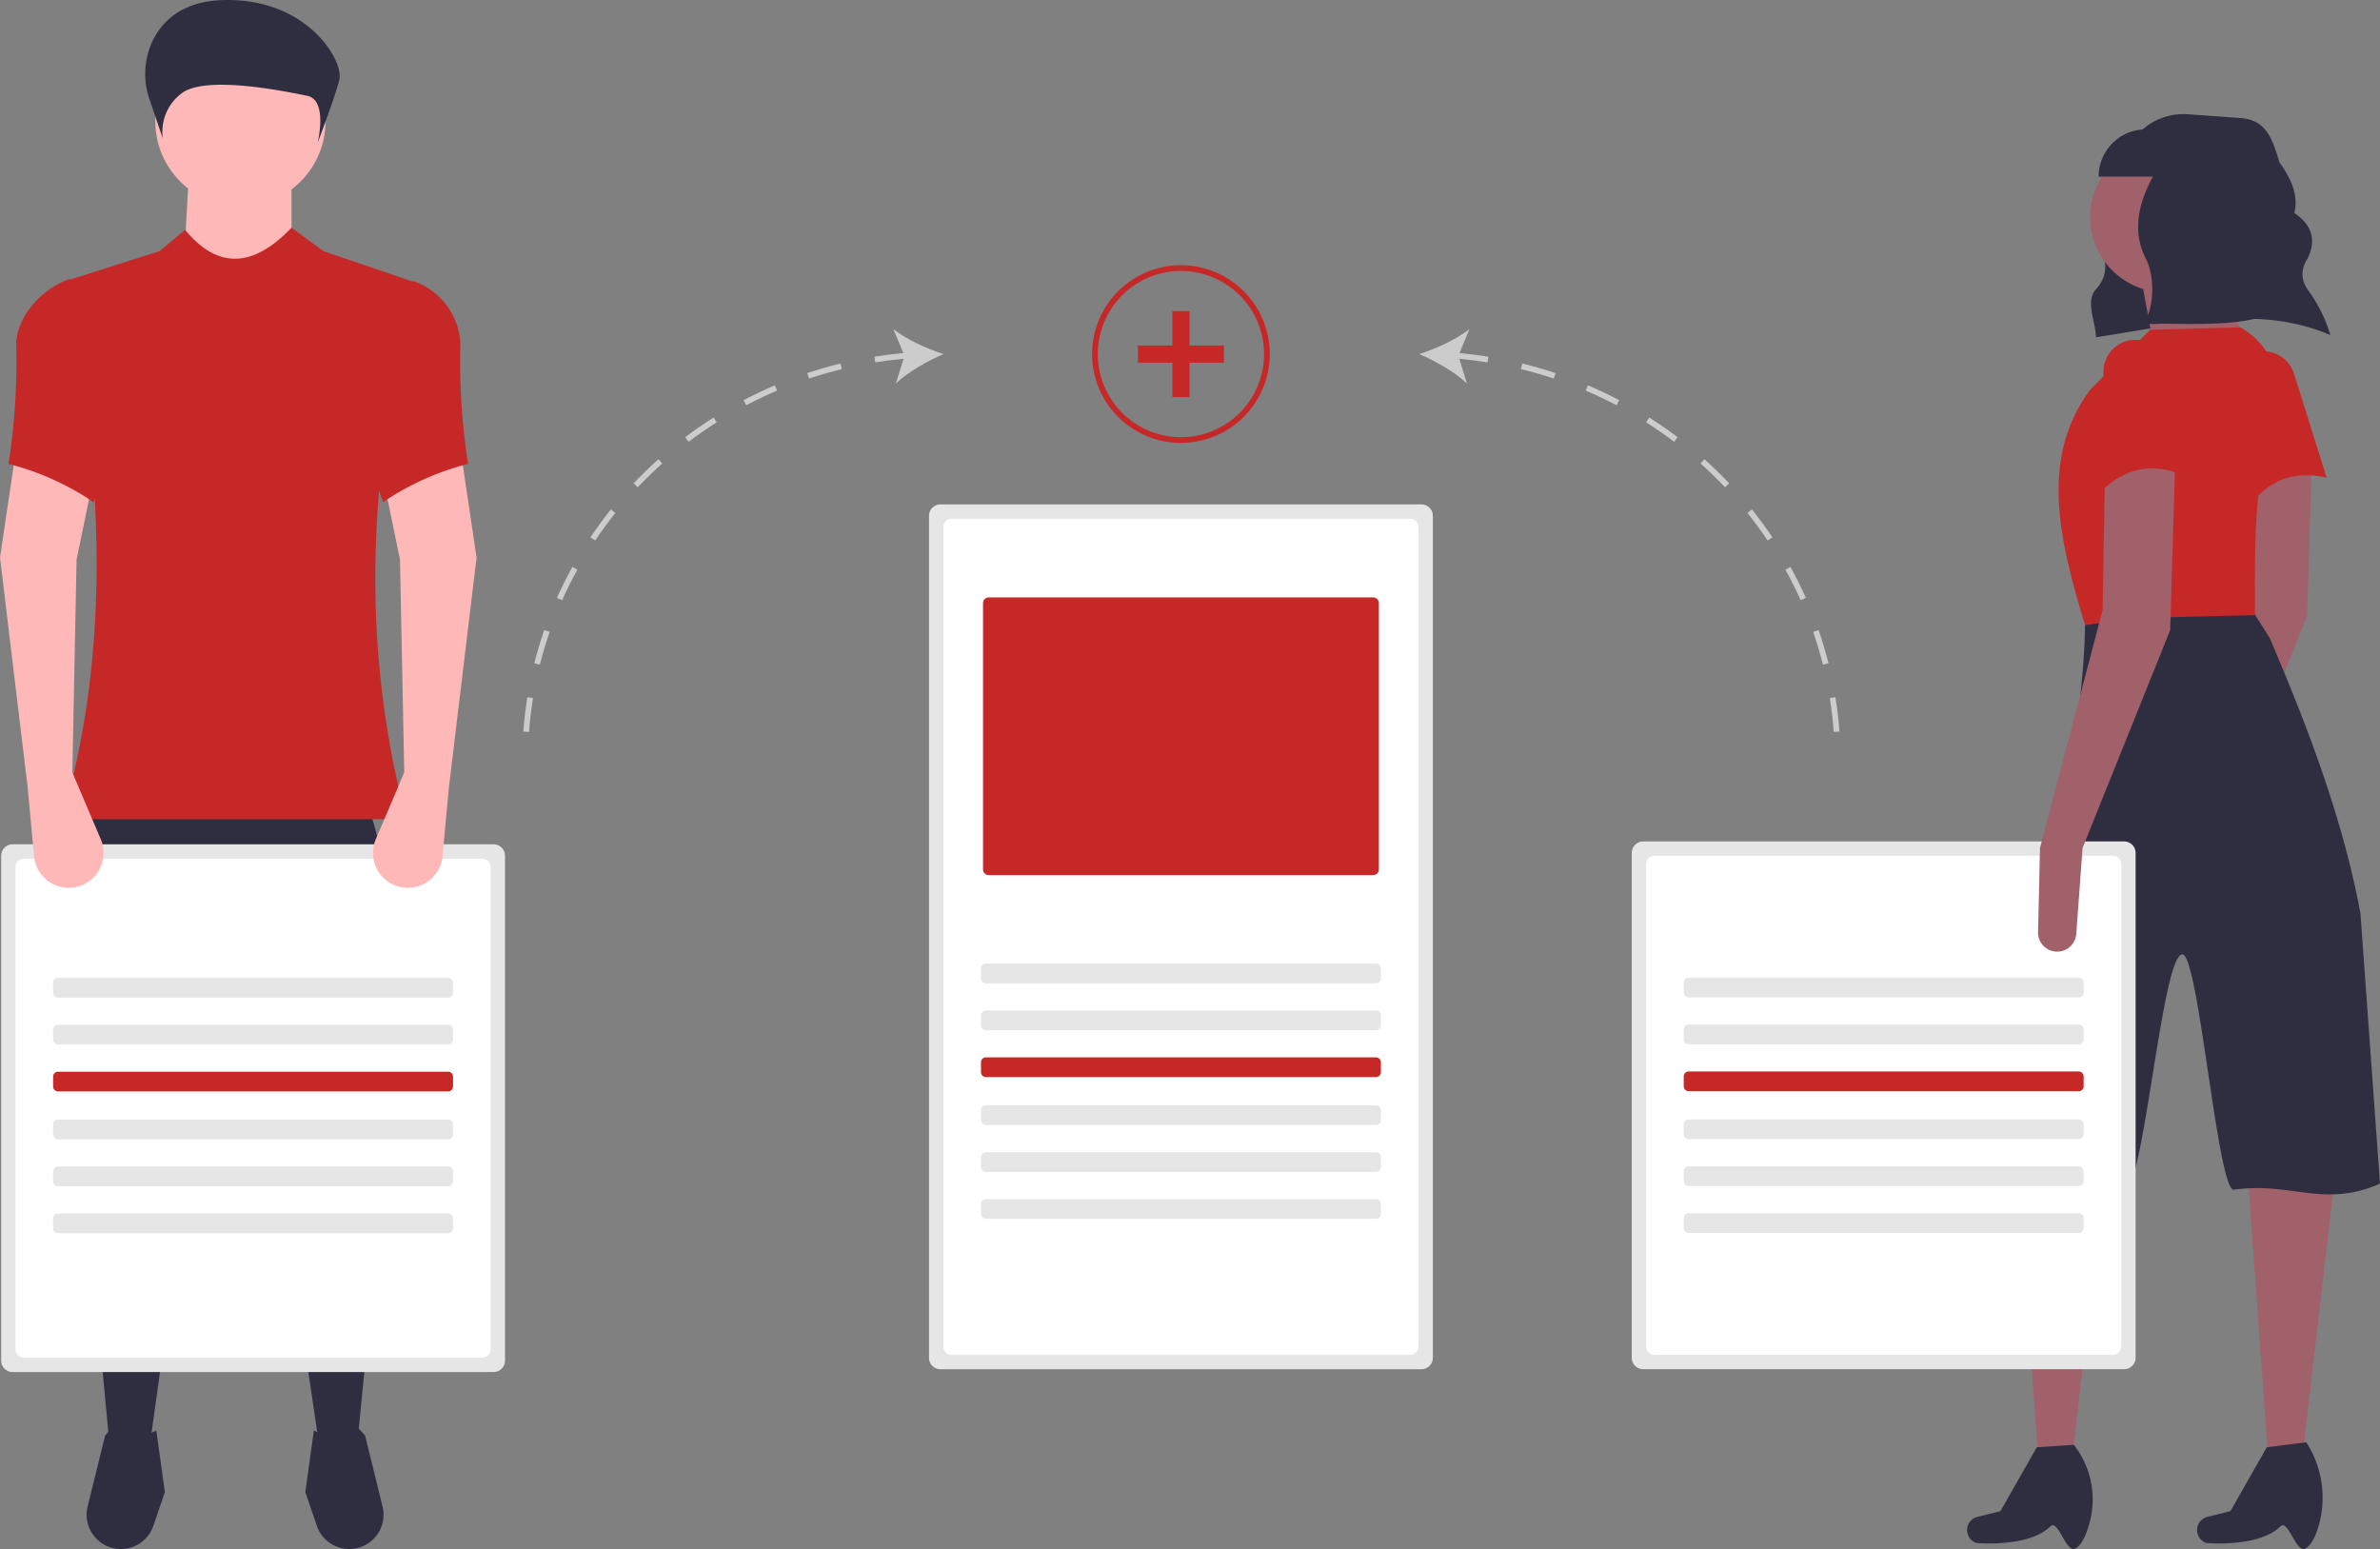 <svg id="ed15083a-efbd-40a8-bcf0-5dc6fb1adb49" data-name="Layer 1" xmlns="http://www.w3.org/2000/svg" width="880.44" height="572.995" viewBox="0 0 880.44 572.995"><rect x="0" y="0" width="880.44" height="572.995" fill="#808080" stroke="none"/><path d="M980.867,471.844l-2.328,31.813a7.086,7.086,0,0,1-6.596,6.553h0a7.086,7.086,0,0,1-7.556-7.239l.741-31.128,27.385-87.834-3.315-53.811,25.922-.926-1.852,62.027Z" transform="translate(-159.78 -163.503)" fill="#a0616a"/><path d="M1020.478,340.204c-11.561-2.667-21.457.441-29.134,11.251l-5.944-44.963a11.809,11.809,0,0,1,8.867-12.666h0a11.809,11.809,0,0,1,14.146,7.918Z" transform="translate(-159.78 -163.503)" fill="#c62828"/><path d="M1021.842,287.43c-26.713-11.362-54.156-4.163-86.649.833-.302-6.051-3.967-13.414-.128-17.636,4.664-5.128,4.235-10.517,1.428-15.936-7.177-13.859,3.106-28.605,13.489-40.866a22.995,22.995,0,0,1,19.192-8.056l19.233,1.374c9.584.685,11.908,7.247,14.624,16.463v0c4.593,6.246,7.051,12.475,5.503,18.671,6.879,4.701,8.035,10.375,4.944,16.772-2.621,4.028-2.593,7.948.119,11.761a54.298,54.298,0,0,1,8.073,16.036Z" transform="translate(-159.78 -163.503)" fill="#2f2e41"/><polygon points="766.709 538.607 753.931 538.607 746.342 433.068 778.744 432.142 766.709 538.607" fill="#a0616a"/><path d="M927.415,736.364c-3.407,1.555-6.261-11.044-9.135-8.219-8.039,7.9-27.324,6.129-27.324,6.129a5.025,5.025,0,0,1-3.167-6.549h0a5.025,5.025,0,0,1,3.486-3.111l8.549-2.137L913.248,698.87l13.704-.926h0a32.74,32.74,0,0,1,6.055,27.93C931.764,730.949,929.844,735.255,927.415,736.364Z" transform="translate(-159.78 -163.503)" fill="#2f2e41"/><polygon points="851.79 538.607 839.011 538.607 831.422 433.068 864.75 426.588 851.79 538.607" fill="#a0616a"/><path d="M1012.495,736.364c-3.407,1.555-6.261-11.044-9.135-8.219-8.039,7.9-27.324,6.129-27.324,6.129a5.025,5.025,0,0,1-3.167-6.549h0a5.025,5.025,0,0,1,3.486-3.111l8.549-2.137,13.424-23.607,14.63-1.852.369.604a37.721,37.721,0,0,1,4.042,30.844C1016.153,732.365,1014.497,735.45,1012.495,736.364Z" transform="translate(-159.78 -163.503)" fill="#2f2e41"/><path d="M1040.22,601.337c-20.652,9.138-33.022-.752-54.044,2.237-6.003.854-13.073-87.416-19.105-87.048-7.678.469-14.328,89.427-22.053,89.123a255.419,255.419,0,0,1-57.412-9.079c20.019-77.644,43.657-147.852,43.512-205.524l60.056-4.629,8.267,13.107c13.254,31.097,26.794,65.632,33.541,101.774Z" transform="translate(-159.78 -163.503)" fill="#2f2e41"/><circle cx="800.963" cy="80.345" r="27.773" fill="#a0616a"/><polygon points="831.514 129.412 797.26 131.263 791.705 100.712 819.479 96.084 831.514 129.412" fill="#a0616a"/><path d="M993.951,391.047l-43.887,1.057-18.946,2.646c-9.3-30.72-17.129-61.37,1.852-87.023l22.219-22.219,33.328-.926.441.252a26.838,26.838,0,0,1,12.296,31.224C992.983,342.935,994.032,368.314,993.951,391.047Z" transform="translate(-159.78 -163.503)" fill="#c62828"/><path d="M992.271,243.708a33.769,33.769,0,0,0-8.539-22.491v-9.865H953.615a17.487,17.487,0,0,0-17.487,17.487v0h20.074c-5.413,9.965-7.748,20.412-2.535,30.477,3.145,6.072,3.284,18.135-1.024,23.927a59.673,59.673,0,0,0,6.801,0c9.304,0,34.677,1.21,40.803-4.858C1006.452,272.241,992.271,253.129,992.271,243.708Z" transform="translate(-159.78 -163.503)" fill="#2f2e41"/><path d="M945.571,474.758H767.66a4.253,4.253,0,0,0-4.241,4.241V665.741a4.253,4.253,0,0,0,4.241,4.241H945.571a4.253,4.253,0,0,0,4.241-4.241V478.998A4.253,4.253,0,0,0,945.571,474.758Z" transform="translate(-159.78 -163.503)" fill="#e6e6e6"/><path d="M941.331,480.058H771.901a3.192,3.192,0,0,0-3.18,3.18V661.5a3.19,3.19,0,0,0,3.18,3.18H941.331a3.19,3.19,0,0,0,3.18-3.18V483.239A3.19,3.19,0,0,0,941.331,480.058Z" transform="translate(-159.78 -163.503)" fill="#fff"/><path d="M930.192,477.145l-2.328,31.813a7.086,7.086,0,0,1-6.596,6.553h0a7.086,7.086,0,0,1-7.556-7.239l.741-31.128,23.145-87.949.926-53.695,25.922-.926-1.852,62.027Z" transform="translate(-159.78 -163.503)" fill="#a0616a"/><path d="M967.223,339.203c-10.99-4.469-21.255-2.972-30.551,6.48l1.274-45.336A11.809,11.809,0,0,1,948.713,289.251h0a11.809,11.809,0,0,1,12.709,10.064Z" transform="translate(-159.78 -163.503)" fill="#c62828"/><path d="M928.758,525.15a1.826,1.826,0,0,1,1.826,1.826V530.629a1.826,1.826,0,0,1-1.826,1.826H784.473a1.826,1.826,0,0,1-1.826-1.826v-3.653a1.826,1.826,0,0,1,1.826-1.826H928.758" transform="translate(-159.78 -163.503)" fill="#e6e6e6"/><path d="M928.758,542.501a1.826,1.826,0,0,1,1.826,1.826v3.653a1.826,1.826,0,0,1-1.826,1.826H784.473a1.826,1.826,0,0,1-1.826-1.826V544.327a1.826,1.826,0,0,1,1.826-1.826H928.758" transform="translate(-159.78 -163.503)" fill="#e6e6e6"/><path d="M928.758,559.851a1.826,1.826,0,0,1,1.826,1.826v3.653a1.826,1.826,0,0,1-1.826,1.826H784.473a1.826,1.826,0,0,1-1.826-1.826V561.678a1.826,1.826,0,0,1,1.826-1.826H928.758" transform="translate(-159.78 -163.503)" fill="#c62828"/><path d="M928.758,577.582a1.826,1.826,0,0,1,1.826,1.826V583.061a1.826,1.826,0,0,1-1.826,1.826H784.473a1.826,1.826,0,0,1-1.826-1.826v-3.653a1.826,1.826,0,0,1,1.826-1.826H928.758" transform="translate(-159.78 -163.503)" fill="#e6e6e6"/><path d="M928.758,594.933a1.826,1.826,0,0,1,1.826,1.826v3.653a1.826,1.826,0,0,1-1.826,1.826H784.473a1.826,1.826,0,0,1-1.826-1.826V596.759a1.826,1.826,0,0,1,1.826-1.826H928.758" transform="translate(-159.78 -163.503)" fill="#e6e6e6"/><path d="M928.758,612.283a1.826,1.826,0,0,1,1.826,1.826v3.653a1.826,1.826,0,0,1-1.826,1.826H784.473a1.826,1.826,0,0,1-1.826-1.826v-3.653a1.826,1.826,0,0,1,1.826-1.826H928.758" transform="translate(-159.78 -163.503)" fill="#e6e6e6"/><path d="M292.006,697.15l-14.167.787-32.27-217.229L215.268,697.543,199.92,694.001c-8.523-93.471-19.619-190.085-11.806-232.183H295.941C311.954,503.665,301.265,601.918,292.006,697.15Z" transform="translate(-159.78 -163.503)" fill="#2f2e41"/><path d="M203.865,736.481h0A12.684,12.684,0,0,1,192.198,720.782l6.447-26.19c5.389-6.696,10.213-6.403,14.544,0l4.426-1.897,3.162,22.765-4.361,12.739A12.684,12.684,0,0,1,203.865,736.481Z" transform="translate(-159.78 -163.503)" fill="#2f2e41"/><path d="M289.635,736.481h0a12.684,12.684,0,0,0,11.667-15.699l-6.447-26.19c-5.389-6.696-10.213-6.403-14.544,0l-4.426-1.897-3.162,22.765,4.361,12.739A12.684,12.684,0,0,0,289.635,736.481Z" transform="translate(-159.78 -163.503)" fill="#2f2e41"/><circle cx="88.938" cy="44.882" r="31.482" fill="#ffb8b8"/><polygon points="107.827 103.124 67.687 103.124 70.048 61.41 107.827 61.41 107.827 103.124" fill="#ffb8b8"/><path d="M310.109,466.541H182.605c18.59-62.684,15.322-129.834,1.574-199.126l34.631-11.019,9.445-7.871c11.852,14.435,24.957,14.316,39.353-.787l11.806,8.658,34.631,11.806C295.778,334.96,292.807,401.137,310.109,466.541Z" transform="translate(-159.78 -163.503)" fill="#c62828"/><path d="M215.093,200.25a28.49,28.49,0,0,1,1.932-23.149c3.847-6.823,11.256-13.218,25.499-13.579,31.076-.787,44.542,22.644,42.792,29.515s-8.015,23.218-8.015,23.218,3.885-15.741-3.885-17.315-37.874-7.871-46.614-.787a17.764,17.764,0,0,0-6.798,16.528Z" transform="translate(-159.78 -163.503)" fill="#2f2e41"/><path d="M342.356,475.818H164.444a4.271,4.271,0,0,0-4.241,4.241V666.801a4.253,4.253,0,0,0,4.241,4.241H342.356a4.253,4.253,0,0,0,4.241-4.241V480.058A4.253,4.253,0,0,0,342.356,475.818Z" transform="translate(-159.78 -163.503)" fill="#e6e6e6"/><path d="M338.115,481.118H168.685a3.19,3.19,0,0,0-3.18,3.18V662.56a3.19,3.19,0,0,0,3.18,3.18H338.115a3.19,3.19,0,0,0,3.18-3.18V484.299A3.19,3.19,0,0,0,338.115,481.118Z" transform="translate(-159.78 -163.503)" fill="#fff"/><path d="M305.98,491.039h0A12.893,12.893,0,0,1,298.79,473.975l10.532-24.75-1.574-78.706L302.238,343.759l28.334-11.019,5.509,36.992L325.85,454.735l-2.359,25.477A12.893,12.893,0,0,1,305.98,491.039Z" transform="translate(-159.78 -163.503)" fill="#ffb8b8"/><path d="M189.881,491.039h0a12.893,12.893,0,0,0,7.19-17.064L186.54,449.225l1.574-78.706,5.509-26.76-28.334-11.019-5.509,36.992,10.232,85.003,2.359,25.477A12.893,12.893,0,0,0,189.881,491.039Z" transform="translate(-159.78 -163.503)" fill="#ffb8b8"/><path d="M332.933,335.101a100.467,100.467,0,0,0-31.482,14.167l-7.084-21.251,18.102-60.604h0a25.857,25.857,0,0,1,17.629,22.897A246.554,246.554,0,0,0,332.933,335.101Z" transform="translate(-159.78 -163.503)" fill="#c62828"/><path d="M162.928,335.101a100.467,100.467,0,0,1,31.482,14.167l7.084-21.251L185.753,266.627h0c-9.991,3.33-19.325,13.174-19.99,23.684A246.555,246.555,0,0,1,162.928,335.101Z" transform="translate(-159.78 -163.503)" fill="#c62828"/><path d="M325.543,525.225a1.826,1.826,0,0,1,1.826,1.826v3.653a1.826,1.826,0,0,1-1.826,1.826H181.258a1.826,1.826,0,0,1-1.826-1.826v-3.653a1.826,1.826,0,0,1,1.826-1.826H325.543" transform="translate(-159.78 -163.503)" fill="#e6e6e6"/><path d="M325.543,542.576a1.826,1.826,0,0,1,1.826,1.826v3.653a1.826,1.826,0,0,1-1.826,1.826H181.258a1.826,1.826,0,0,1-1.826-1.826v-3.653a1.826,1.826,0,0,1,1.826-1.826H325.543" transform="translate(-159.78 -163.503)" fill="#e6e6e6"/><path d="M325.543,559.927a1.826,1.826,0,0,1,1.826,1.826v3.653a1.826,1.826,0,0,1-1.826,1.826H181.258a1.826,1.826,0,0,1-1.826-1.826V561.753a1.826,1.826,0,0,1,1.826-1.826H325.543" transform="translate(-159.78 -163.503)" fill="#c62828"/><path d="M325.543,577.657a1.826,1.826,0,0,1,1.826,1.826v3.653a1.826,1.826,0,0,1-1.826,1.826H181.258a1.826,1.826,0,0,1-1.826-1.826v-3.653a1.826,1.826,0,0,1,1.826-1.826H325.543" transform="translate(-159.78 -163.503)" fill="#e6e6e6"/><path d="M325.543,595.008a1.826,1.826,0,0,1,1.826,1.826V600.487a1.826,1.826,0,0,1-1.826,1.826H181.258a1.826,1.826,0,0,1-1.826-1.826V596.834a1.826,1.826,0,0,1,1.826-1.826H325.543" transform="translate(-159.78 -163.503)" fill="#e6e6e6"/><path d="M325.543,612.359a1.826,1.826,0,0,1,1.826,1.826v3.653a1.826,1.826,0,0,1-1.826,1.826H181.258a1.826,1.826,0,0,1-1.826-1.826v-3.653a1.826,1.826,0,0,1,1.826-1.826H325.543" transform="translate(-159.78 -163.503)" fill="#e6e6e6"/><path d="M685.606,350.086H507.694a4.246,4.246,0,0,0-4.241,4.241V665.762a4.253,4.253,0,0,0,4.241,4.241H685.606a4.253,4.253,0,0,0,4.241-4.241V354.327A4.246,4.246,0,0,0,685.606,350.086Z" transform="translate(-159.78 -163.503)" fill="#e6e6e6"/><path d="M684.471,357.889a3.418,3.418,0,0,0-.445-1.071,3.209,3.209,0,0,0-2.661-1.431H511.935a3.183,3.183,0,0,0-3.18,3.18V661.521a3.19,3.19,0,0,0,3.18,3.18H681.365a3.19,3.19,0,0,0,3.18-3.18V358.567A2.895,2.895,0,0,0,684.471,357.889Z" transform="translate(-159.78 -163.503)" fill="#fff"/><path d="M668.793,519.924a1.826,1.826,0,0,1,1.826,1.826v3.653a1.826,1.826,0,0,1-1.826,1.826H524.507a1.826,1.826,0,0,1-1.826-1.826v-3.653a1.826,1.826,0,0,1,1.826-1.826H668.793" transform="translate(-159.78 -163.503)" fill="#e6e6e6"/><path d="M668.793,537.275a1.826,1.826,0,0,1,1.826,1.826v3.653a1.826,1.826,0,0,1-1.826,1.826H524.507a1.826,1.826,0,0,1-1.826-1.826V539.102a1.826,1.826,0,0,1,1.826-1.826H668.793" transform="translate(-159.78 -163.503)" fill="#e6e6e6"/><path d="M668.793,554.626a1.826,1.826,0,0,1,1.826,1.826v3.653a1.826,1.826,0,0,1-1.826,1.826H524.507a1.826,1.826,0,0,1-1.826-1.826v-3.653a1.826,1.826,0,0,1,1.826-1.826H668.793" transform="translate(-159.78 -163.503)" fill="#c62828"/><path d="M668.793,572.356a1.826,1.826,0,0,1,1.826,1.826v3.653a1.826,1.826,0,0,1-1.826,1.826H524.507a1.826,1.826,0,0,1-1.826-1.826V574.183a1.826,1.826,0,0,1,1.826-1.826H668.793" transform="translate(-159.78 -163.503)" fill="#e6e6e6"/><path d="M668.793,589.707a1.826,1.826,0,0,1,1.826,1.826v3.653a1.826,1.826,0,0,1-1.826,1.826H524.507a1.826,1.826,0,0,1-1.826-1.826v-3.653a1.826,1.826,0,0,1,1.826-1.826H668.793" transform="translate(-159.78 -163.503)" fill="#e6e6e6"/><path d="M668.793,607.058a1.826,1.826,0,0,1,1.826,1.826v3.653a1.826,1.826,0,0,1-1.826,1.826H524.507a1.826,1.826,0,0,1-1.826-1.826v-3.653a1.826,1.826,0,0,1,1.826-1.826H668.793" transform="translate(-159.78 -163.503)" fill="#e6e6e6"/><path d="M525.552,384.489a2.122,2.122,0,0,0-2.12,2.12v98.503a2.123,2.123,0,0,0,2.12,2.12H667.748a2.123,2.123,0,0,0,2.12-2.12V386.61a2.122,2.122,0,0,0-2.12-2.12Z" transform="translate(-159.78 -163.503)" fill="#c62828"/><path d="M746.384,307.991c3.864,1.642,7.706,3.463,11.417,5.411l.986-1.877c-3.762-1.976-7.657-3.821-11.572-5.486Z" transform="translate(-159.78 -163.503)" fill="#ccc"/><path d="M790.288,333.37l-1.414,1.581c3.128,2.796,6.174,5.758,9.058,8.801l1.538-1.458C796.547,339.208,793.458,336.205,790.288,333.37Z" transform="translate(-159.78 -163.503)" fill="#ccc"/><path d="M768.739,319.728c3.543,2.248,7.036,4.669,10.38,7.198l1.28-1.692c-3.391-2.563-6.932-5.018-10.525-7.297Z" transform="translate(-159.78 -163.503)" fill="#ccc"/><path d="M722.434,300.039c4.08.996,8.163,2.17,12.137,3.49l.669-2.013c-4.028-1.337-8.167-2.528-12.302-3.538Z" transform="translate(-159.78 -163.503)" fill="#ccc"/><path d="M838.772,421.385l-2.093.336c.663,4.131,1.154,8.349,1.461,12.536l2.114-.155C839.943,429.855,839.445,425.576,838.772,421.385Z" transform="translate(-159.78 -163.503)" fill="#ccc"/><path d="M830.534,397.264c1.371,3.959,2.583,8.029,3.604,12.096l2.056-.517c-1.035-4.126-2.266-8.255-3.656-12.273Z" transform="translate(-159.78 -163.503)" fill="#ccc"/><path d="M820.266,374.232c2.031,3.672,3.926,7.473,5.632,11.295l1.936-.863c-1.73-3.878-3.652-7.733-5.713-11.458Z" transform="translate(-159.78 -163.503)" fill="#ccc"/><path d="M806.225,353.275c2.62,3.275,5.132,6.701,7.465,10.183l1.762-1.18c-2.367-3.531-4.915-7.005-7.571-10.326Z" transform="translate(-159.78 -163.503)" fill="#ccc"/><path d="M703.374,285.233c-4.81,3.822-12.447,7.29-18.563,9.245,5.913,2.506,13.202,6.655,17.644,10.899l-2.845-9.15c3.498.325,7.002.76,10.445,1.312l.335-2.093c-3.524-.565-7.112-1.01-10.692-1.339Z" transform="translate(-159.78 -163.503)" fill="#ccc"/><path d="M365.805,384.664l1.936.863c1.705-3.821,3.599-7.621,5.631-11.295l-1.855-1.026C369.456,376.933,367.534,380.788,365.805,384.664Z" transform="translate(-159.78 -163.503)" fill="#ccc"/><path d="M357.445,408.842l2.056.517c1.02-4.061,2.232-8.131,3.604-12.096l-2.004-.693C359.71,400.593,358.479,404.722,357.445,408.842Z" transform="translate(-159.78 -163.503)" fill="#ccc"/><path d="M353.385,434.102l2.115.155c.305-4.188.797-8.405,1.46-12.536l-2.093-.336C354.194,425.576,353.696,429.855,353.385,434.102Z" transform="translate(-159.78 -163.503)" fill="#ccc"/><path d="M378.187,362.277l1.761,1.18c2.332-3.479,4.844-6.904,7.466-10.183l-1.655-1.324C383.099,355.274,380.552,358.749,378.187,362.277Z" transform="translate(-159.78 -163.503)" fill="#ccc"/><path d="M434.851,311.525l.986,1.877c3.716-1.95,7.558-3.771,11.417-5.411l-.829-1.952C442.512,307.702,438.619,309.548,434.851,311.525Z" transform="translate(-159.78 -163.503)" fill="#ccc"/><path d="M458.401,301.516l.668,2.013c3.973-1.319,8.057-2.494,12.137-3.49l-.503-2.06C466.567,298.988,462.428,300.179,458.401,301.516Z" transform="translate(-159.78 -163.503)" fill="#ccc"/><path d="M394.169,342.293l1.539,1.458c2.881-3.041,5.928-6.003,9.057-8.801l-1.413-1.581C400.179,336.207,397.089,339.209,394.169,342.293Z" transform="translate(-159.78 -163.503)" fill="#ccc"/><path d="M413.241,325.233l1.279,1.692c3.346-2.529,6.839-4.951,10.381-7.197l-1.136-1.791C420.173,320.215,416.633,322.669,413.241,325.233Z" transform="translate(-159.78 -163.503)" fill="#ccc"/><path d="M508.829,294.479c-6.117-1.957-13.753-5.425-18.563-9.247l3.676,8.876c-3.581.33-7.168.774-10.692,1.339l.335,2.093c3.443-.552,6.947-.987,10.445-1.312l-2.845,9.148C495.626,301.131,502.915,296.983,508.829,294.479Z" transform="translate(-159.78 -163.503)" fill="#ccc"/><path d="M596.65,327.343a32.864,32.864,0,1,1,32.864-32.864A32.902,32.902,0,0,1,596.65,327.343Zm0-63.608a30.744,30.744,0,1,0,30.744,30.744A30.779,30.779,0,0,0,596.65,263.735Z" transform="translate(-159.78 -163.503)" fill="#c62828"/><rect x="433.69" y="115.074" width="6.361" height="31.804" fill="#c62828"/><rect x="593.47" y="278.577" width="6.361" height="31.804" transform="translate(731.349 -465.674) rotate(90)" fill="#c62828"/></svg>